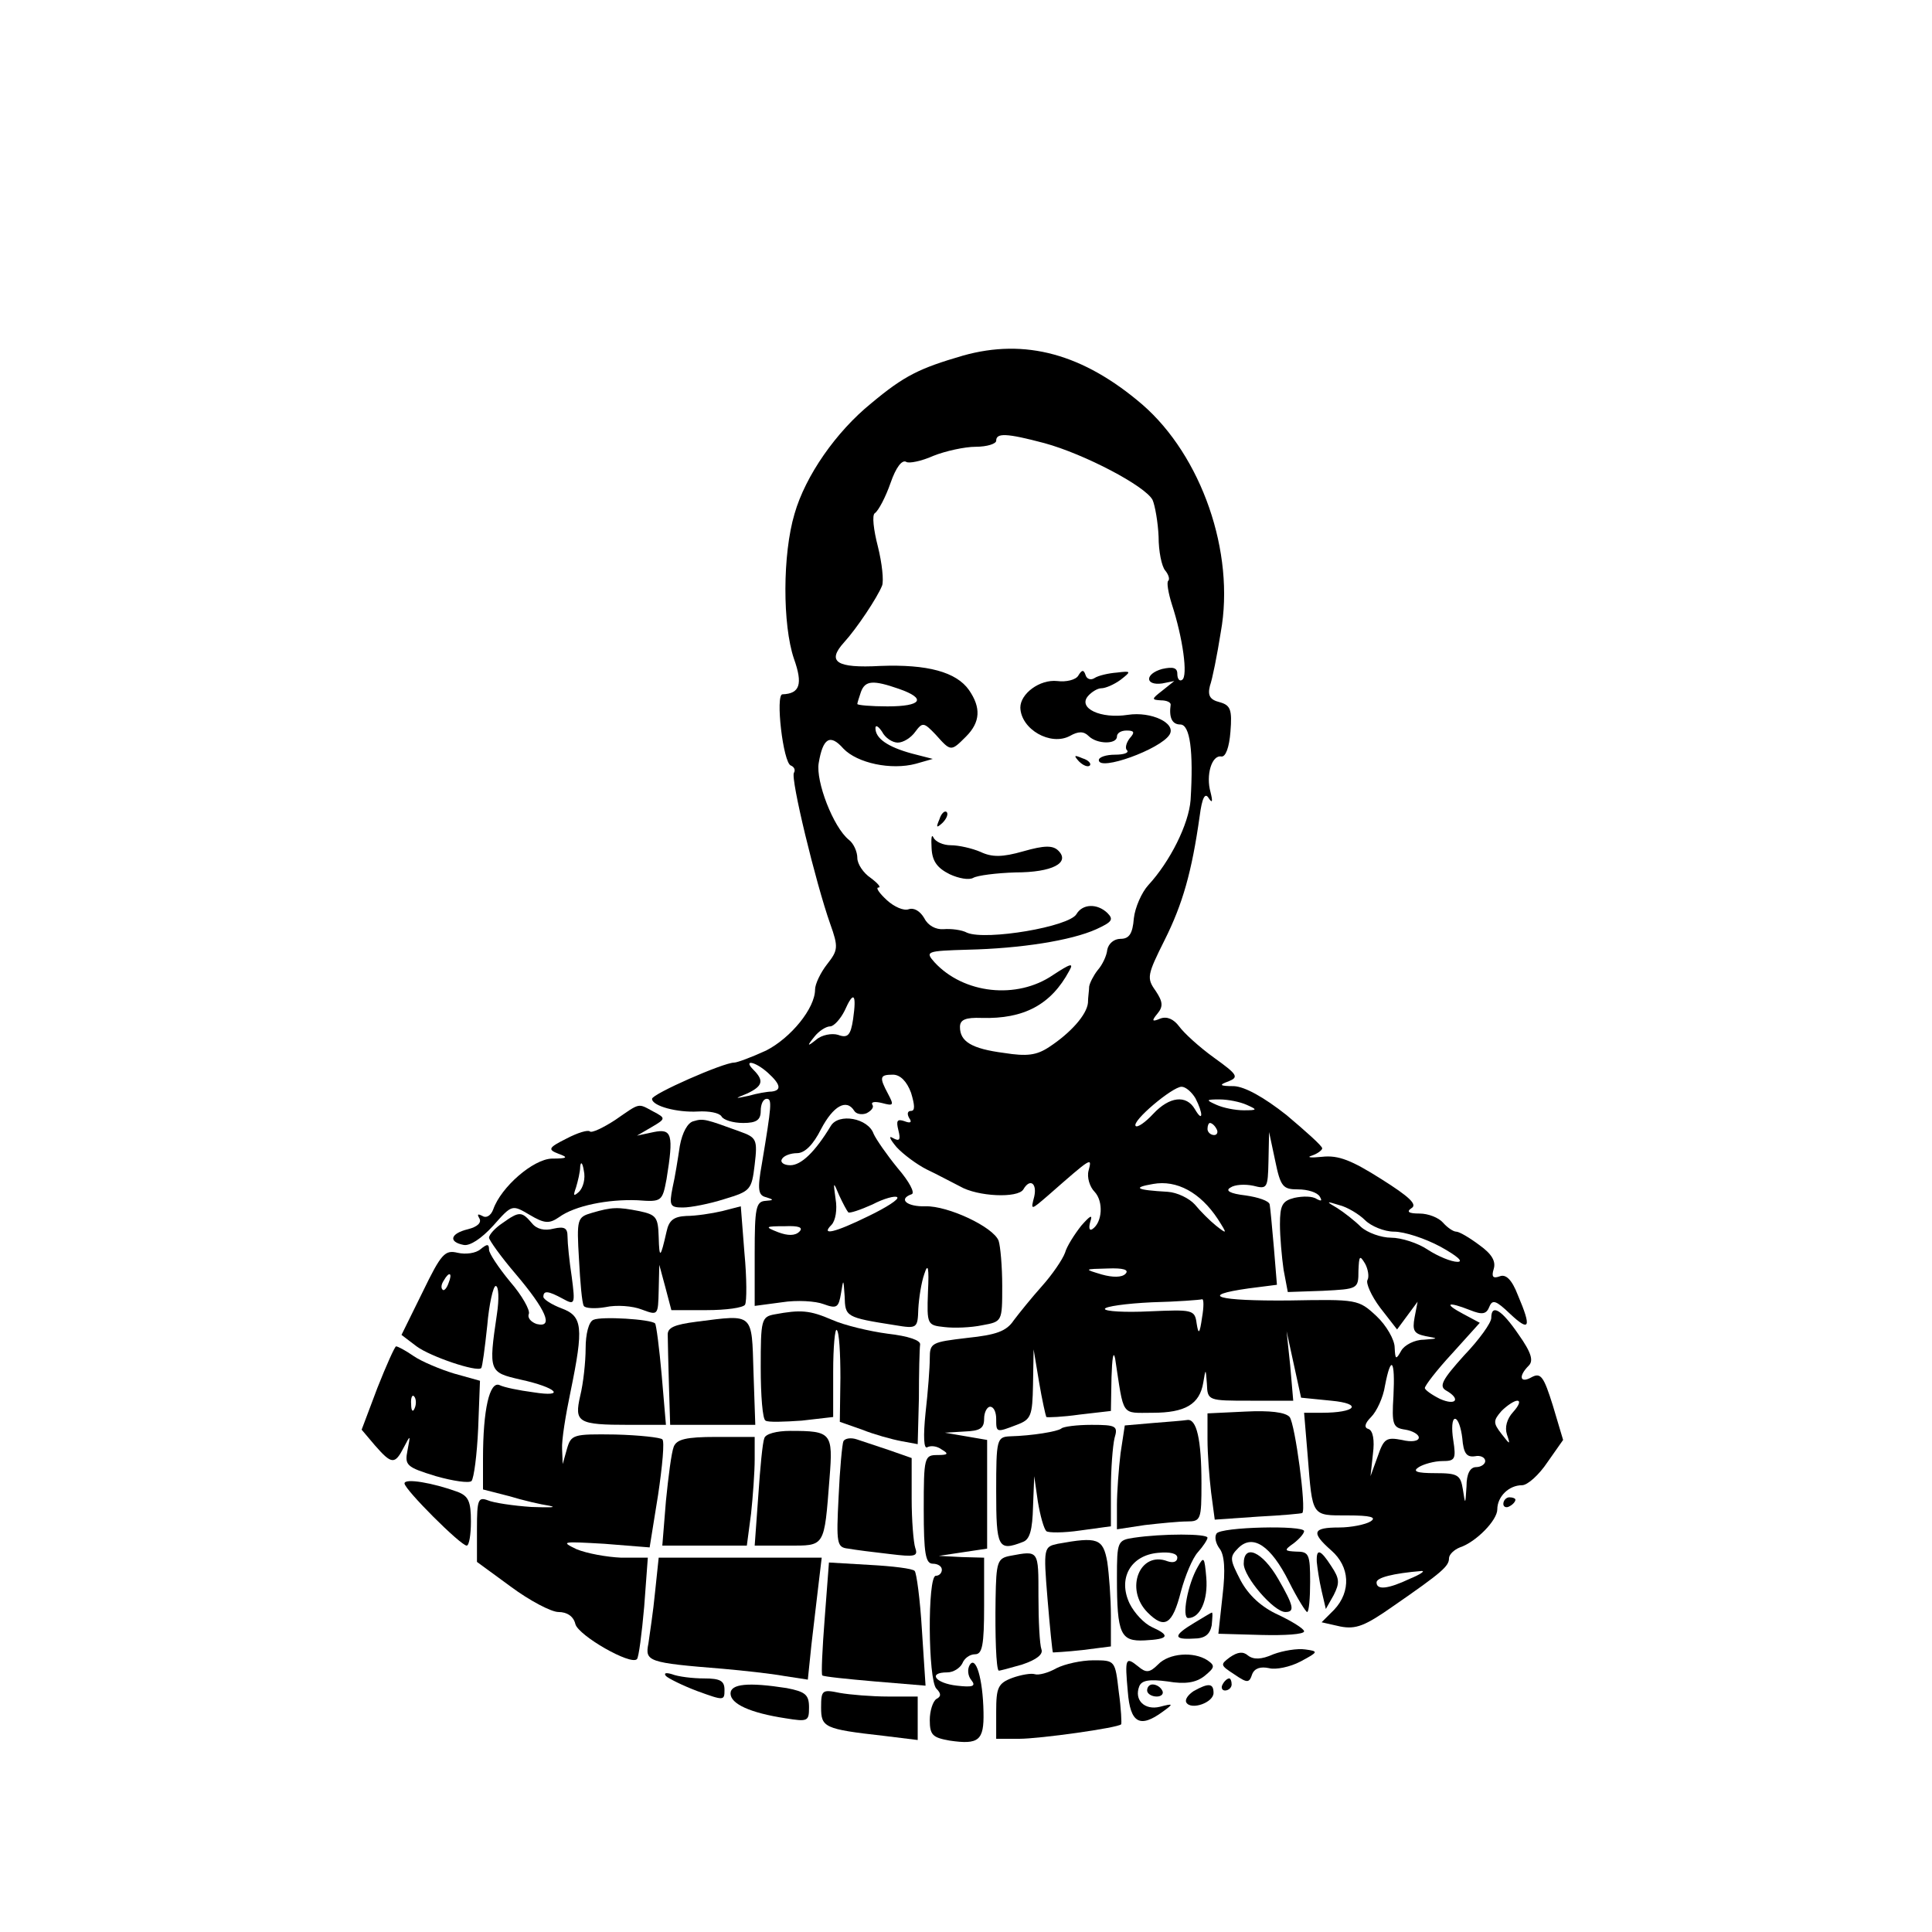 <?xml version="1.0" standalone="no"?>
<!DOCTYPE svg PUBLIC "-//W3C//DTD SVG 20010904//EN"
 "http://www.w3.org/TR/2001/REC-SVG-20010904/DTD/svg10.dtd">
<svg version="1.0" xmlns="http://www.w3.org/2000/svg"
 width="320pt" height="320pt" viewBox="0 0 320 320"
 preserveAspectRatio="xMidYMid meet">
<g transform="translate(0,320) scale(0.1,-0.1)"
fill="#000000" stroke="none">
<path d="M1595 2611 c-72 -21 -97 -33 -152 -79 -58 -47 -109 -120 -127 -183
-20 -67 -20 -184 -1 -240 15 -42 10 -58 -19 -59 -12 0 1 -114 14 -118 5 -2 8
-7 5 -12 -6 -9 36 -182 60 -250 14 -39 13 -44 -5 -67 -11 -14 -20 -33 -20 -42
0 -31 -40 -80 -81 -101 -24 -11 -48 -20 -53 -20 -18 0 -136 -52 -136 -60 0
-12 42 -23 76 -21 18 1 35 -2 39 -8 3 -6 19 -11 36 -11 22 0 29 5 29 20 0 11
4 20 10 20 9 0 8 -11 -8 -107 -8 -44 -6 -53 7 -56 13 -4 13 -5 -1 -6 -16 -1
-18 -12 -18 -87 l0 -87 45 6 c25 4 56 2 69 -3 22 -8 25 -6 29 18 4 25 4 24 6
-5 1 -34 1 -35 84 -48 36 -6 37 -5 38 27 1 18 5 44 10 58 6 19 8 11 6 -30 -2
-54 -1 -55 27 -58 16 -2 44 -1 63 3 33 6 33 6 33 65 0 32 -3 66 -6 75 -9 23
-84 58 -121 57 -31 -1 -46 12 -23 20 6 2 -4 21 -23 43 -18 22 -36 48 -40 57
-9 26 -58 35 -71 13 -26 -43 -49 -65 -67 -65 -11 0 -17 5 -14 10 3 6 15 10 25
10 13 0 27 14 40 40 20 38 42 51 55 30 3 -5 12 -7 20 -4 8 4 13 10 10 14 -3 5
4 6 16 3 19 -5 20 -4 10 15 -15 28 -14 32 8 32 12 0 23 -11 30 -30 6 -20 7
-30 0 -30 -6 0 -7 -5 -3 -12 5 -7 2 -9 -8 -5 -12 4 -14 1 -10 -15 4 -16 2 -19
-9 -13 -8 5 -5 -2 6 -15 11 -12 34 -29 50 -37 17 -8 41 -21 55 -28 29 -17 96
-20 105 -5 11 19 23 10 18 -12 -6 -23 -6 -23 23 2 73 64 73 64 67 41 -3 -11 2
-27 10 -35 15 -16 13 -51 -4 -62 -5 -3 -6 3 -3 13 4 12 0 10 -15 -7 -11 -14
-24 -34 -27 -45 -4 -11 -21 -36 -38 -55 -17 -19 -38 -45 -47 -57 -12 -18 -29
-24 -77 -29 -59 -7 -62 -8 -62 -34 0 -15 -3 -55 -7 -90 -4 -39 -3 -61 3 -57 6
3 16 2 24 -4 12 -7 10 -9 -7 -9 -22 0 -23 -3 -23 -90 0 -73 3 -90 15 -90 8 0
15 -4 15 -10 0 -5 -4 -10 -10 -10 -14 0 -13 -173 1 -187 8 -8 8 -13 0 -17 -6
-4 -11 -20 -11 -35 0 -25 5 -29 33 -34 48 -7 57 0 56 47 -1 56 -13 95 -23 78
-4 -7 -3 -18 3 -25 8 -10 2 -12 -24 -9 -36 4 -49 22 -16 22 10 0 21 7 25 15 3
8 12 15 21 15 12 0 15 15 15 80 l0 80 -37 1 -38 2 40 6 40 6 0 90 0 90 -35 6
-35 6 33 2 c25 1 32 5 32 21 0 11 5 20 10 20 6 0 10 -9 10 -20 0 -23 0 -23 34
-10 24 9 26 15 27 67 l1 58 9 -54 c5 -30 11 -56 12 -58 2 -1 27 0 55 4 l52 6
1 56 c1 31 3 45 6 31 15 -98 9 -90 62 -90 54 0 78 14 84 50 4 24 4 24 6 -2 1
-28 2 -28 72 -28 l71 0 -5 58 -6 57 12 -55 12 -55 50 -5 c53 -5 41 -20 -16
-20 l-29 0 6 -72 c8 -101 6 -98 66 -98 38 0 49 -3 38 -10 -8 -5 -32 -10 -52
-10 -44 0 -47 -8 -13 -38 31 -27 33 -68 5 -98 l-21 -21 31 -7 c26 -5 41 1 88
34 81 56 92 66 92 79 0 6 8 14 18 18 27 9 62 45 62 63 0 21 19 40 41 40 9 0
28 17 42 38 l26 37 -17 57 c-15 48 -20 55 -35 47 -19 -11 -23 1 -5 19 8 8 5
21 -17 52 -28 41 -45 51 -45 27 0 -8 -20 -36 -45 -62 -36 -40 -42 -51 -30 -58
25 -14 17 -26 -10 -14 -14 7 -25 15 -25 18 0 4 20 30 45 57 l46 51 -28 15
c-32 17 -26 21 12 6 20 -8 27 -7 32 6 5 12 11 10 34 -12 33 -31 36 -23 13 31
-10 26 -20 35 -30 31 -11 -4 -14 -1 -10 12 4 13 -3 25 -24 40 -16 12 -33 22
-38 22 -5 0 -15 7 -22 15 -7 8 -24 15 -39 15 -18 0 -22 3 -13 9 10 6 -4 19
-50 48 -49 31 -71 40 -98 37 -19 -2 -27 -1 -17 2 9 3 17 9 17 12 0 4 -27 28
-59 55 -38 30 -69 47 -87 48 -24 0 -26 2 -9 8 17 7 15 11 -24 39 -25 18 -50
41 -58 52 -9 12 -20 17 -31 13 -14 -6 -15 -4 -5 8 10 12 9 20 -3 38 -15 21
-14 26 15 84 30 60 45 113 58 205 4 31 9 40 15 30 6 -9 7 -6 3 10 -8 28 2 62
18 59 7 -1 13 15 15 41 3 37 0 44 -18 49 -16 4 -20 11 -16 27 4 11 12 51 18
89 24 132 -32 292 -130 377 -98 84 -194 110 -297 81z m135 -145 c66 -18 167
-71 179 -94 4 -9 9 -37 10 -61 0 -24 5 -49 11 -56 5 -6 8 -14 5 -17 -3 -2 0
-20 6 -39 18 -55 27 -119 17 -125 -4 -3 -8 1 -8 10 0 10 -7 12 -25 8 -29 -8
-29 -28 0 -24 l20 4 -20 -16 c-18 -14 -18 -15 -2 -16 9 0 16 -3 16 -7 -3 -21
2 -33 16 -33 16 0 22 -44 17 -125 -3 -40 -34 -102 -70 -141 -11 -12 -22 -37
-24 -55 -2 -26 -8 -34 -22 -34 -11 0 -20 -8 -22 -18 -1 -10 -8 -25 -16 -34 -7
-9 -13 -21 -14 -27 0 -6 -2 -18 -2 -27 -2 -20 -29 -50 -64 -73 -21 -14 -37
-16 -75 -10 -54 7 -73 19 -73 43 0 12 9 16 36 15 70 -2 115 22 145 78 8 14 2
12 -27 -7 -60 -41 -148 -31 -196 21 -16 18 -14 19 55 21 87 2 171 15 213 34
26 12 29 16 18 27 -17 16 -41 15 -51 -2 -12 -21 -149 -44 -181 -31 -9 5 -27 7
-39 6 -13 -1 -26 6 -32 18 -7 12 -17 18 -26 15 -8 -3 -24 4 -36 15 -13 12 -19
21 -14 21 5 0 -1 7 -13 16 -12 8 -22 23 -22 33 0 10 -6 24 -14 30 -26 21 -55
97 -50 127 7 42 19 49 41 24 23 -24 79 -36 120 -25 l28 8 -35 9 c-40 11 -60
25 -60 42 0 6 5 3 11 -6 5 -10 17 -18 26 -18 9 0 22 8 29 18 12 16 14 16 34
-5 25 -28 25 -28 50 -3 24 24 25 48 5 77 -21 30 -69 43 -147 40 -73 -4 -89 7
-60 39 21 23 55 74 63 94 3 8 0 37 -7 65 -7 27 -10 52 -5 55 6 4 18 27 26 50
9 26 19 39 26 35 4 -3 25 1 45 10 20 8 52 15 70 15 19 0 34 5 34 10 0 13 16
13 80 -4z m-241 -407 c46 -16 38 -29 -19 -29 -27 0 -50 2 -50 4 0 2 3 11 6 20
7 19 20 20 63 5z m-76 -547 c-4 -27 -9 -32 -25 -26 -10 3 -27 0 -36 -8 -15
-12 -16 -11 -3 5 7 9 19 17 26 17 6 0 17 12 24 26 15 34 20 28 14 -14z m-141
-89 c21 -19 23 -29 6 -31 -7 0 -24 -3 -38 -7 -24 -5 -24 -5 -2 4 25 12 28 21
10 39 -18 18 3 14 24 -5z m708 -42 c13 -25 13 -42 -1 -18 -14 24 -42 21 -69
-8 -13 -14 -26 -23 -29 -20 -7 8 61 65 76 65 7 0 17 -9 23 -19z m85 -11 c18
-8 18 -9 -5 -9 -14 0 -34 4 -45 9 -18 8 -18 9 5 9 14 0 34 -4 45 -9z m-50 -40
c3 -5 1 -10 -4 -10 -6 0 -11 5 -11 10 0 6 2 10 4 10 3 0 8 -4 11 -10z m135
-100 c16 0 32 -5 36 -12 4 -7 3 -8 -5 -4 -7 5 -23 5 -37 2 -20 -5 -24 -12 -24
-44 0 -20 3 -54 6 -75 l7 -37 58 2 c58 3 59 3 59 33 1 25 2 27 11 12 5 -9 7
-22 4 -27 -3 -5 6 -26 21 -46 l28 -36 17 23 17 23 -5 -26 c-4 -22 -1 -27 18
-31 22 -4 22 -4 -3 -6 -15 0 -32 -9 -37 -18 -9 -16 -10 -15 -11 5 0 13 -14 37
-30 52 -30 28 -32 28 -145 26 -118 -1 -152 8 -67 20 l47 6 -5 61 c-3 34 -6 67
-7 72 -1 6 -19 12 -40 15 -26 3 -34 8 -25 13 7 5 24 6 38 3 23 -6 24 -4 25 41
l1 48 10 -47 c9 -44 13 -48 38 -48z m-133 -49 c16 -25 16 -26 -3 -11 -10 8
-26 24 -35 35 -9 10 -29 20 -45 21 -53 3 -59 7 -24 13 39 7 78 -14 107 -58z
m-612 11 c2 -2 20 4 40 13 19 10 38 15 41 12 4 -3 -18 -17 -47 -31 -57 -28
-80 -33 -62 -15 7 7 10 26 7 43 -4 29 -4 30 6 6 6 -13 13 -26 15 -28z m856
-13 c10 -10 32 -19 48 -19 17 0 51 -11 77 -25 27 -15 39 -25 28 -25 -10 0 -32
9 -49 20 -16 11 -44 20 -61 20 -16 0 -39 8 -50 18 -10 10 -28 24 -39 31 -19
11 -19 12 3 5 13 -3 33 -15 43 -25z m-937 -19 c-7 -7 -19 -7 -35 -1 -23 9 -22
10 11 10 23 1 31 -2 24 -9z m540 -70 c-6 -6 -21 -6 -39 -1 -30 9 -30 9 10 10
25 1 36 -2 29 -9z m127 -72 c-4 -28 -6 -29 -9 -10 -3 23 -7 23 -78 20 -41 -2
-74 0 -74 4 0 4 35 9 78 11 42 1 80 4 83 5 3 1 3 -13 0 -30z m317 -130 c-3
-48 -1 -53 20 -56 12 -2 22 -8 22 -13 0 -6 -12 -8 -28 -4 -26 5 -30 2 -40 -27
l-12 -33 4 37 c3 23 0 38 -7 41 -8 2 -7 9 4 20 9 9 20 32 23 52 10 52 17 43
14 -17z m198 -27 c-10 -11 -14 -25 -10 -37 6 -18 5 -17 -9 1 -14 18 -14 22 0
38 9 9 21 17 26 17 6 0 3 -8 -7 -19z m-84 -43 c2 -25 7 -32 21 -30 9 2 17 -2
17 -8 0 -5 -7 -10 -15 -10 -10 0 -16 -11 -16 -32 -2 -31 -2 -31 -6 -5 -4 24
-8 27 -46 27 -31 0 -38 3 -27 10 8 5 26 10 39 10 21 0 23 3 18 35 -3 19 -2 35
3 35 5 0 10 -15 12 -32z m-87 -233 c-36 -17 -55 -19 -55 -6 0 8 27 15 75 19 6
0 -3 -6 -20 -13z"/>
<path d="M1786 2081 c-4 -7 -20 -11 -35 -9 -29 3 -61 -21 -61 -44 1 -36 50
-64 82 -47 14 8 23 8 31 0 14 -14 47 -14 47 -1 0 6 7 10 16 10 13 0 14 -3 5
-13 -6 -8 -8 -17 -4 -20 3 -4 -6 -7 -20 -7 -15 0 -27 -4 -27 -9 0 -19 102 18
117 42 12 19 -30 39 -69 33 -45 -7 -83 11 -66 31 6 7 16 13 22 13 7 0 21 6 32
14 18 14 18 15 -6 12 -14 -1 -31 -5 -37 -9 -6 -4 -13 -2 -15 5 -3 9 -6 9 -12
-1z"/>
<path d="M1787 1939 c7 -7 15 -10 18 -7 3 3 -2 9 -12 12 -14 6 -15 5 -6 -5z"/>
<path d="M1556 1843 c-6 -14 -5 -15 5 -6 7 7 10 15 7 18 -3 3 -9 -2 -12 -12z"/>
<path d="M1543 1795 c1 -22 10 -33 30 -43 15 -7 32 -10 39 -6 7 4 38 8 70 9
61 0 91 16 71 36 -9 9 -23 9 -58 -1 -35 -10 -52 -10 -71 -1 -14 6 -36 11 -49
11 -13 0 -26 6 -29 13 -3 6 -4 -1 -3 -18z"/>
<path d="M1019 1345 c-20 -13 -39 -22 -42 -19 -3 3 -20 -2 -39 -12 -30 -15
-31 -18 -13 -25 17 -6 15 -8 -11 -8 -31 -1 -84 -47 -97 -84 -4 -11 -12 -15
-18 -11 -8 4 -9 3 -5 -4 4 -7 -3 -14 -19 -18 -29 -7 -33 -21 -7 -26 10 -2 29
10 49 32 31 35 31 35 60 18 25 -15 33 -15 49 -4 26 19 81 30 130 28 40 -3 41
-2 48 35 12 74 9 84 -21 78 l-28 -6 24 14 c24 14 24 15 3 26 -26 14 -21 15
-63 -14z m-60 -119 c-9 -8 -10 -7 -5 7 3 10 7 26 7 35 1 9 4 6 6 -7 3 -13 -1
-28 -8 -35z"/>
<path d="M1149 1343 c-10 -2 -19 -19 -23 -41 -3 -20 -8 -52 -12 -69 -6 -30 -4
-33 17 -33 13 0 44 6 69 14 43 13 45 15 50 57 5 42 3 45 -25 55 -55 20 -60 22
-76 17z"/>
<path d="M980 1191 c-24 -7 -25 -10 -21 -77 2 -38 5 -73 8 -77 2 -4 19 -5 36
-2 18 4 45 2 60 -4 27 -10 27 -10 28 32 l1 42 10 -37 10 -38 58 0 c33 0 61 4
64 9 3 5 3 44 -1 86 l-6 77 -31 -8 c-17 -4 -44 -8 -59 -8 -21 -1 -29 -7 -33
-26 -10 -44 -12 -46 -13 -9 -1 33 -4 37 -32 43 -36 7 -45 7 -79 -3z"/>
<path d="M832 1174 c-12 -8 -22 -19 -22 -24 0 -4 20 -32 44 -60 50 -59 64 -90
35 -83 -9 3 -16 10 -13 17 2 6 -11 30 -31 53 -19 23 -35 47 -35 53 0 10 -3 10
-14 1 -8 -7 -25 -9 -38 -6 -21 5 -27 -1 -58 -65 l-35 -71 25 -19 c23 -17 100
-43 107 -36 2 2 6 33 10 70 3 36 10 66 14 66 5 0 6 -21 2 -47 -14 -95 -13 -96
39 -108 60 -13 77 -30 21 -21 -23 3 -48 8 -56 12 -16 6 -27 -40 -27 -122 l0
-51 43 -11 c23 -7 53 -14 67 -16 14 -3 0 -3 -30 -2 -30 2 -63 7 -72 11 -16 6
-18 1 -18 -47 l0 -55 56 -41 c31 -23 67 -42 79 -42 14 0 25 -7 28 -20 5 -19
92 -69 102 -58 3 3 8 42 12 87 l6 81 -44 0 c-24 1 -57 7 -74 14 -27 13 -24 13
46 9 l75 -6 14 87 c7 47 11 89 7 92 -3 3 -38 7 -78 8 -70 1 -73 0 -80 -24 l-7
-25 -1 25 c-1 14 6 57 14 95 22 107 20 125 -15 138 -16 6 -30 15 -30 19 0 11
8 10 32 -3 20 -11 21 -10 15 36 -4 26 -7 56 -7 67 0 14 -5 17 -23 13 -15 -4
-28 -1 -36 9 -17 20 -21 20 -49 0z m-89 -99 c-3 -9 -8 -14 -10 -11 -3 3 -2 9
2 15 9 16 15 13 8 -4z"/>
<path d="M1283 1023 c-22 -4 -23 -9 -23 -88 0 -46 3 -86 8 -88 4 -3 31 -2 60
0 l52 6 0 75 c0 41 3 73 6 69 4 -3 6 -39 6 -79 l-1 -73 37 -13 c20 -8 49 -16
65 -19 l27 -5 2 76 c0 42 1 82 2 89 1 7 -19 14 -54 18 -30 4 -72 14 -92 23
-37 16 -52 17 -95 9z"/>
<path d="M983 1014 c-8 -3 -13 -24 -13 -47 0 -23 -4 -59 -9 -79 -10 -44 -4
-48 81 -48 l61 0 -7 82 c-4 45 -9 84 -11 86 -7 7 -89 12 -102 6z"/>
<path d="M1155 1011 c-39 -5 -50 -10 -49 -23 0 -10 1 -47 2 -83 l2 -65 70 0
71 0 -3 88 c-3 98 1 95 -93 83z"/>
<path d="M625 901 l-26 -69 22 -26 c28 -32 33 -32 48 -3 11 21 11 21 6 -5 -5
-25 -2 -28 47 -43 28 -8 55 -12 59 -8 4 5 9 43 11 87 l3 79 -43 12 c-23 7 -54
20 -67 29 -13 9 -26 16 -29 16 -2 0 -16 -31 -31 -69z m62 -33 c-3 -8 -6 -5 -6
6 -1 11 2 17 5 13 3 -3 4 -12 1 -19z"/>
<path d="M2063 862 l-63 -3 0 -43 c0 -24 3 -63 6 -88 l6 -45 72 5 c39 2 72 5
73 6 7 6 -12 148 -21 159 -7 8 -33 11 -73 9z"/>
<path d="M1909 843 l-46 -4 -7 -46 c-3 -25 -6 -64 -6 -86 l0 -40 46 7 c26 3
57 6 70 6 23 0 24 3 24 63 0 73 -8 108 -24 105 -6 -1 -32 -3 -57 -5z"/>
<path d="M1758 834 c-6 -5 -48 -12 -85 -13 -22 -1 -23 -5 -23 -91 0 -93 3
-100 44 -84 12 4 16 21 17 58 l2 51 6 -42 c4 -24 10 -45 14 -49 3 -3 29 -3 56
1 l51 7 0 61 c0 34 3 72 6 85 6 20 3 22 -38 22 -25 0 -47 -3 -50 -6z"/>
<path d="M1266 818 c-3 -7 -7 -50 -10 -95 l-6 -83 55 0 c62 0 60 -4 69 112 6
75 3 78 -65 78 -23 0 -41 -5 -43 -12z"/>
<path d="M1116 804 c-4 -10 -9 -50 -13 -90 l-6 -74 70 0 70 0 7 53 c3 28 6 69
6 90 l0 37 -64 0 c-50 0 -65 -4 -70 -16z"/>
<path d="M1397 813 c-2 -4 -6 -46 -8 -92 -4 -78 -3 -84 16 -86 11 -2 42 -6 69
-9 41 -5 47 -4 42 10 -3 9 -6 46 -6 82 l0 67 -37 13 c-21 7 -45 15 -54 18 -9
3 -19 2 -22 -3z"/>
<path d="M670 743 c0 -10 93 -103 103 -103 4 0 7 18 7 40 0 33 -4 42 -22 49
-41 15 -88 23 -88 14z"/>
<path d="M2490 709 c0 -5 5 -7 10 -4 6 3 10 8 10 11 0 2 -4 4 -10 4 -5 0 -10
-5 -10 -11z"/>
<path d="M2015 660 c-4 -6 -1 -17 5 -25 8 -10 10 -35 5 -77 l-7 -64 71 -2 c39
-1 71 1 71 6 0 4 -19 16 -42 27 -29 13 -50 33 -63 57 -18 35 -19 39 -4 54 24
24 54 4 84 -56 14 -28 28 -50 30 -50 3 0 5 23 5 50 0 45 -2 50 -22 50 -21 1
-22 2 -5 14 9 7 17 16 17 20 0 10 -138 7 -145 -4z"/>
<path d="M1878 653 c-27 -4 -28 -6 -28 -66 0 -94 6 -106 46 -104 40 2 43 8 12
22 -13 6 -29 23 -37 39 -20 42 2 80 47 84 20 2 32 -1 32 -8 0 -7 -7 -9 -16 -6
-46 18 -72 -46 -33 -85 28 -28 41 -20 55 35 7 26 19 55 28 65 9 10 16 21 16
24 0 7 -75 7 -122 0z"/>
<path d="M1752 643 c-23 -5 -24 -6 -17 -91 4 -48 8 -88 9 -89 0 0 22 1 49 4
l47 6 0 51 c0 28 -3 68 -6 89 -7 39 -16 42 -82 30z"/>
<path d="M1673 623 c-21 -4 -23 -10 -24 -71 -1 -63 1 -115 5 -119 0 -1 18 4
39 10 24 8 35 17 32 25 -3 8 -5 47 -5 88 0 77 1 76 -47 67z"/>
<path d="M2060 610 c0 -22 50 -80 69 -80 16 0 14 10 -12 55 -26 45 -57 59 -57
25z"/>
<path d="M2181 613 c1 -10 4 -31 8 -48 l7 -30 13 23 c10 20 10 27 -4 48 -18
28 -25 30 -24 7z"/>
<path d="M1085 563 c-3 -32 -9 -70 -11 -85 -6 -30 -1 -32 123 -42 34 -3 80 -8
102 -12 l39 -6 6 58 c4 33 9 78 12 102 l5 42 -135 0 -135 0 -6 -57z"/>
<path d="M1984 605 c-17 -29 -27 -85 -16 -85 20 0 33 30 30 67 -3 34 -4 36
-14 18z"/>
<path d="M1366 520 c-4 -51 -6 -94 -4 -95 2 -2 41 -6 87 -10 l84 -7 -6 92 c-3
51 -9 95 -12 98 -3 4 -37 8 -74 10 l-68 4 -7 -92z"/>
<path d="M1978 512 c-35 -21 -35 -28 -1 -26 19 0 27 7 30 22 1 12 2 22 0 21
-1 0 -14 -8 -29 -17z"/>
<path d="M2037 455 c-16 -12 -16 -13 7 -28 22 -15 25 -15 30 0 4 10 14 13 28
10 11 -3 35 2 52 11 30 16 30 17 8 20 -13 2 -37 -2 -53 -8 -20 -9 -33 -9 -42
-2 -8 7 -17 6 -30 -3z"/>
<path d="M1918 443 c-14 -14 -20 -14 -33 -3 -21 17 -22 13 -17 -42 4 -52 20
-61 58 -33 18 13 18 14 -5 8 -25 -6 -43 11 -34 34 4 10 17 12 47 8 29 -5 47
-2 61 9 17 14 18 17 5 26 -23 15 -64 12 -82 -7z"/>
<path d="M1750 437 c-14 -8 -30 -12 -36 -10 -6 2 -23 -1 -37 -6 -24 -9 -27
-16 -27 -56 l0 -45 38 0 c34 0 163 18 169 24 1 1 0 26 -4 54 -6 52 -6 52 -42
52 -20 0 -47 -6 -61 -13z"/>
<path d="M1103 424 c4 -4 28 -16 52 -25 44 -16 45 -16 45 2 0 15 -7 19 -34 19
-19 0 -43 3 -53 7 -10 3 -14 2 -10 -3z"/>
<path d="M2025 410 c-3 -5 -1 -10 4 -10 6 0 11 5 11 10 0 6 -2 10 -4 10 -3 0
-8 -4 -11 -10z"/>
<path d="M1210 395 c0 -17 32 -32 91 -41 37 -6 39 -5 39 18 0 21 -6 26 -37 32
-64 10 -93 7 -93 -9z"/>
<path d="M1900 400 c0 -5 7 -10 16 -10 8 0 12 5 9 10 -3 6 -10 10 -16 10 -5 0
-9 -4 -9 -10z"/>
<path d="M1977 399 c-9 -6 -15 -14 -12 -19 8 -13 45 0 45 16 0 16 -8 17 -33 3z"/>
<path d="M1360 372 c0 -33 5 -36 103 -47 l57 -7 0 36 0 36 -49 0 c-27 0 -63 3
-80 6 -29 6 -31 5 -31 -24z"/>
</g>
</svg>
